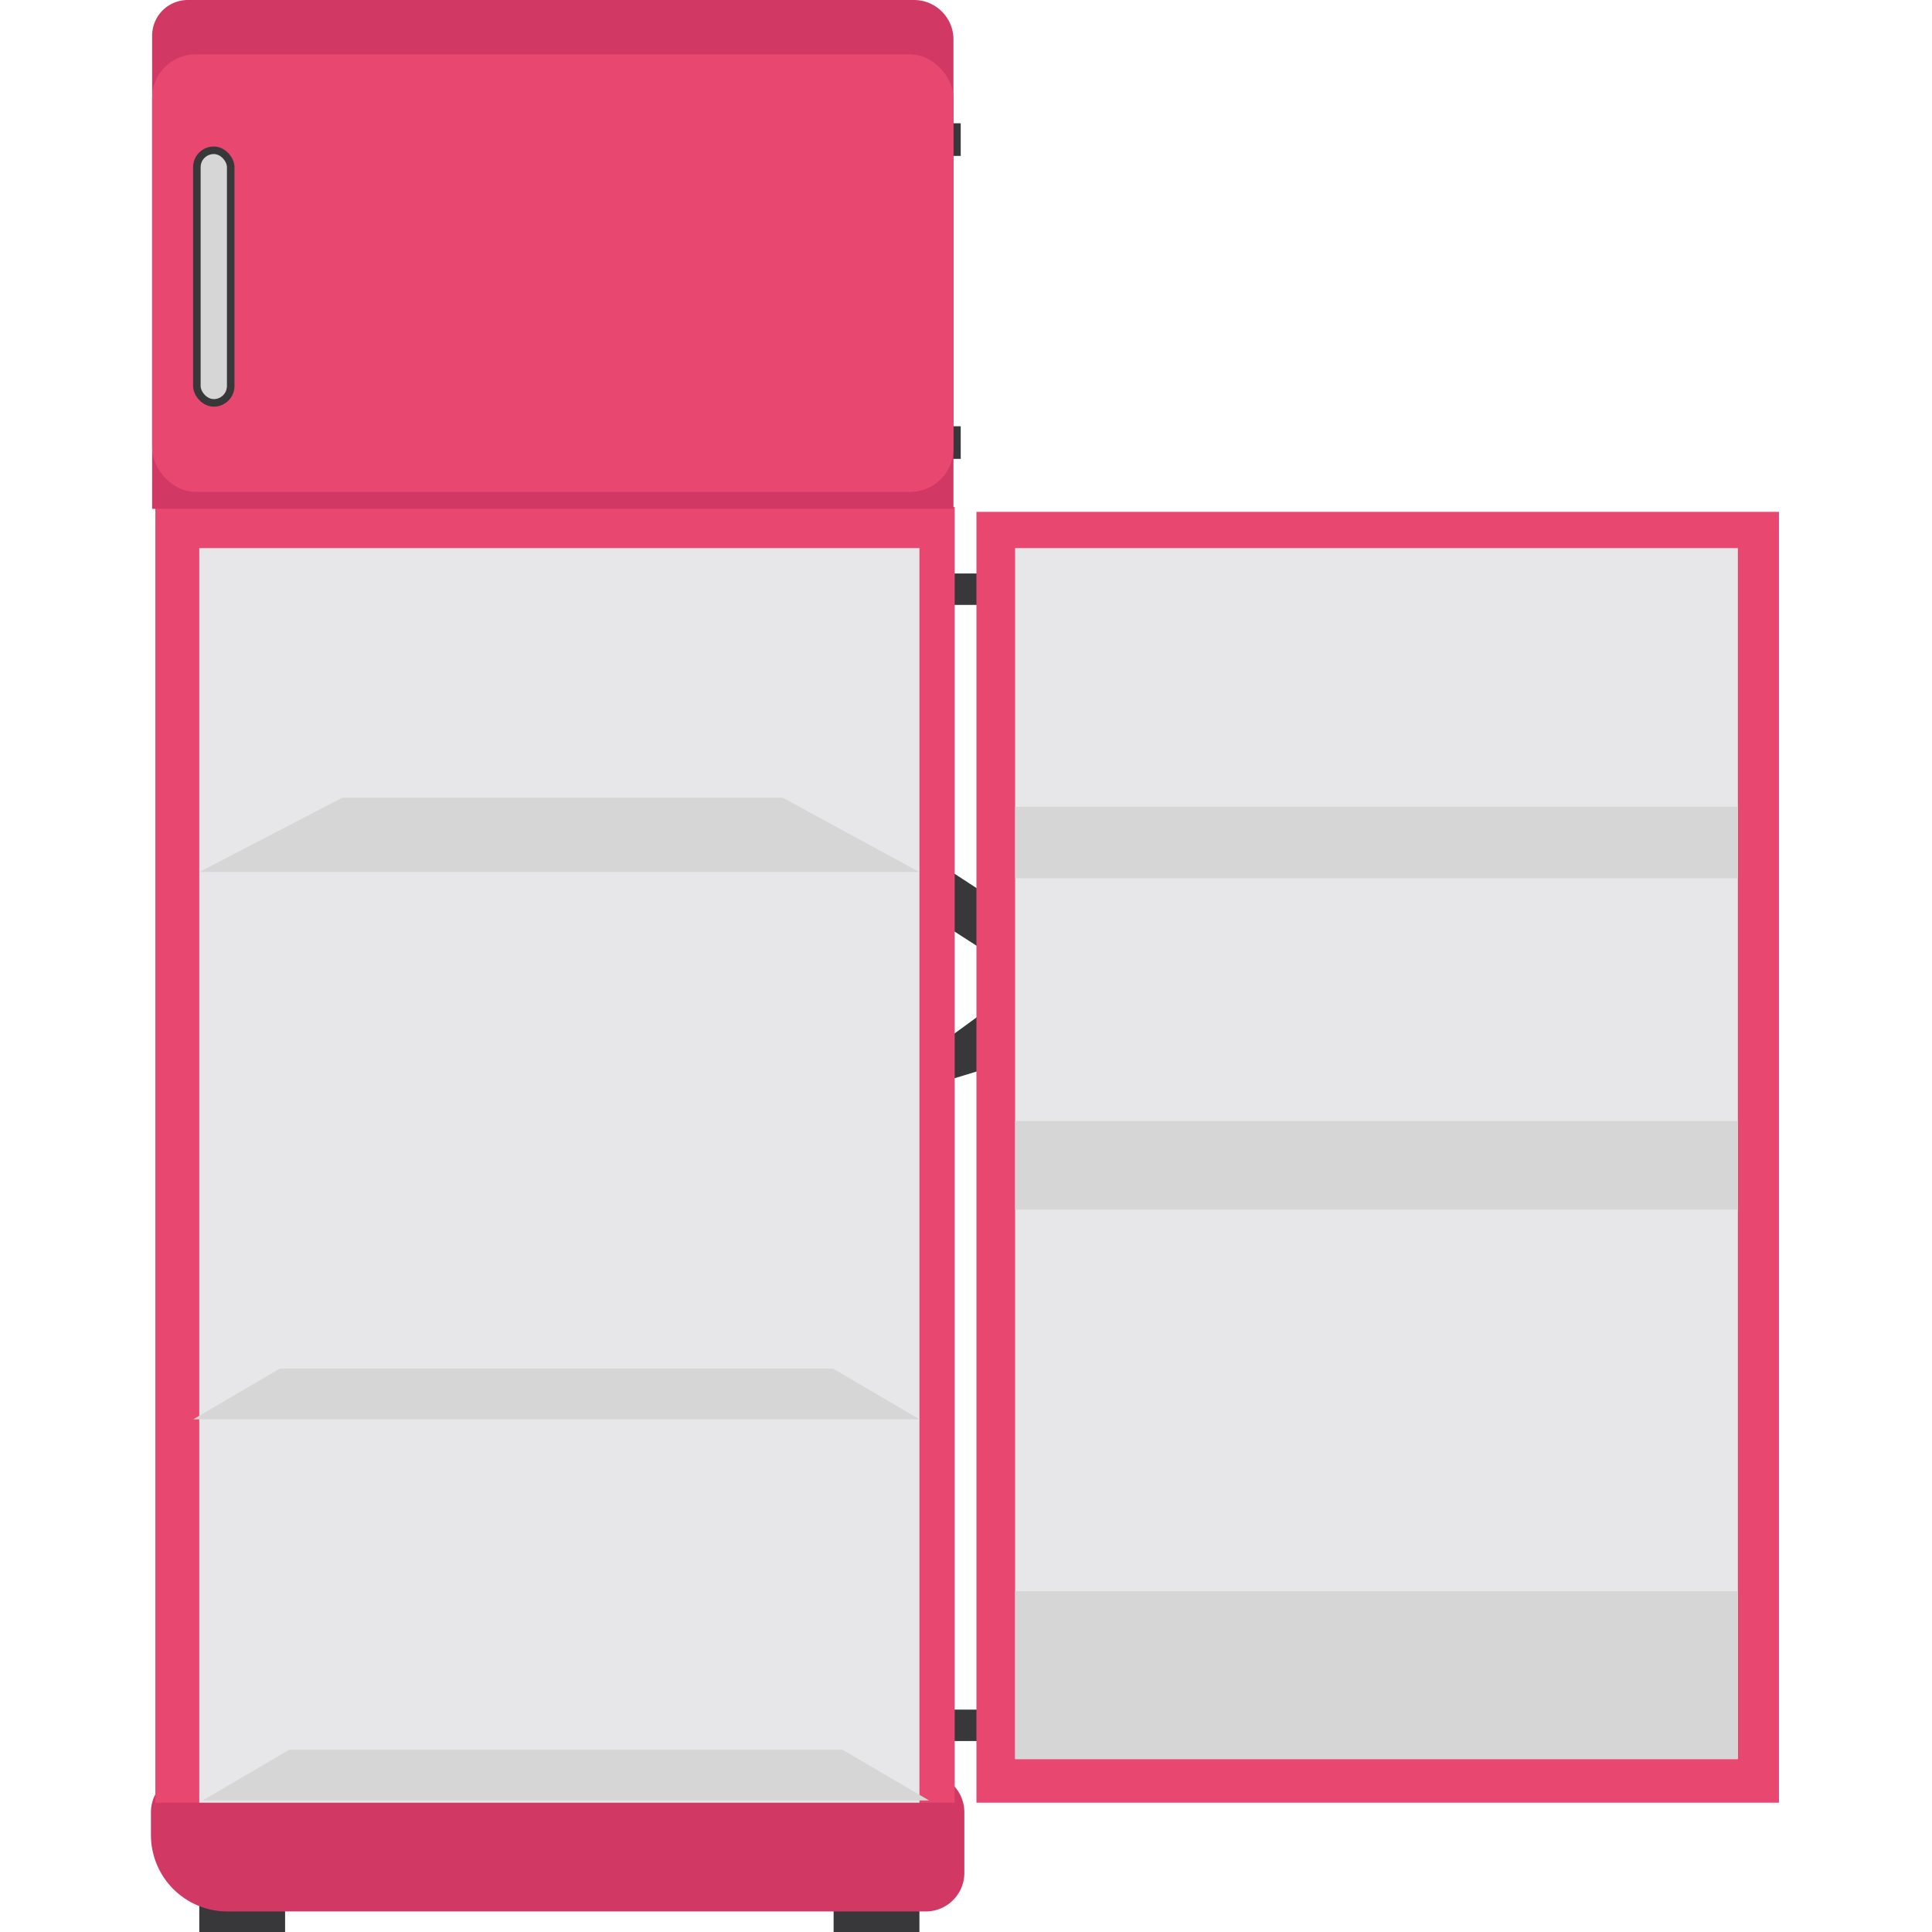<svg xmlns="http://www.w3.org/2000/svg" width="128" height="128" viewBox="0 0 128 128"><defs><style>.cls-1{fill:rgba(255,255,255,.61);opacity:0}.cls-2{fill:#38373a}.cls-3{fill:#d13964}.cls-4{fill:#e84870}.cls-5{fill:#e7e6e9}.cls-6,.cls-7{fill:#d6d6d6}.cls-7{stroke:#38373a;stroke-miterlimit:10;stroke-width:.5px}</style></defs><g id="Fridge_icon" data-name="Fridge icon" transform="translate(-12793 -20619)"><rect id="Rectangle_485" width="128" height="128" class="cls-1" data-name="Rectangle 485" transform="translate(12793 20619)"/><g id="Group_980" data-name="Group 980" transform="translate(12437.026 20561.84)"><rect id="Rectangle_410" width="2.402" height="2.082" class="cls-2" data-name="Rectangle 410" transform="translate(418.583 170.426)"/><rect id="Rectangle_411" width="2.402" height="2.082" class="cls-2" data-name="Rectangle 411" transform="translate(418.583 95.155)"/><path id="Path_368" d="M449.208,148.372l3.924,2.562-.56,3.443-3.363-2.162Z" class="cls-2" data-name="Path 368" transform="translate(-31.025 -33.999)"/><path id="Path_369" d="M449.208,166.094l3.283-2.4v3.924l-2.883.881Z" class="cls-2" data-name="Path 369" transform="translate(-31.025 -39.709)"/><rect id="Rectangle_412" width="5.685" height="1.842" class="cls-2" data-name="Rectangle 412" transform="translate(369.177 183.318)"/><rect id="Rectangle_413" width="5.685" height="1.842" class="cls-2" data-name="Rectangle 413" transform="translate(411.203 183.318)"/><path id="Rectangle_414" d="M2.553,0H51.338a2.553,2.553,0,0,1,2.553,2.553V6.575a2.553,2.553,0,0,1-2.553,2.553H5.064A5.064,5.064,0,0,1,0,4.065V2.553A2.553,2.553,0,0,1,2.553,0Z" class="cls-3" data-name="Rectangle 414" transform="translate(365.974 174.67)"/><rect id="Rectangle_415" width="52.957" height="85.841" class="cls-4" data-name="Rectangle 415" transform="translate(366.267 90.751)"/><rect id="Rectangle_416" width="53.17" height="85.521" class="cls-4" data-name="Rectangle 416" transform="translate(420.665 91.072)"/><g id="Group_875" data-name="Group 875" transform="translate(369.177 93.474)"><rect id="Rectangle_417" width="47.712" height="83.118" class="cls-5" data-name="Rectangle 417"/><rect id="Rectangle_418" width="47.885" height="80.236" class="cls-5" data-name="Rectangle 418" transform="translate(54.051)"/></g><path id="Path_370" d="M409.734,141.42H380.551l-9.471,4.922h47.712Z" class="cls-6" data-name="Path 370" transform="translate(-1.903 -31.407)"/><path id="Path_371" d="M412.827,201.713H376.181l-5.74,3.363h48.125Z" class="cls-6" data-name="Path 371" transform="translate(-1.665 -53.881)"/><path id="Path_372" d="M413.827,241.968H377.181l-5.74,3.363h48.125Z" class="cls-6" data-name="Path 372" transform="translate(-2.038 -68.886)"/><rect id="Rectangle_419" width="47.885" height="5.872" class="cls-6" data-name="Rectangle 419" transform="translate(423.228 131.43)"/><rect id="Rectangle_420" width="47.885" height="4.738" class="cls-6" data-name="Rectangle 420" transform="translate(423.228 110.61)"/><rect id="Rectangle_421" width="47.885" height="11.104" class="cls-6" data-name="Rectangle 421" transform="translate(423.228 162.579)"/><g id="Group_876" data-name="Group 876" transform="translate(366.054 57.16)"><rect id="Rectangle_422" width=".881" height="2.162" class="cls-2" data-name="Rectangle 422" transform="translate(52.69 8.168)"/><rect id="Rectangle_423" width=".881" height="2.162" class="cls-2" data-name="Rectangle 423" transform="translate(52.69 28.24)"/><path id="Rectangle_424" d="M2.362,0H50.473A2.617,2.617,0,0,1,53.09,2.617V33.712a0,0,0,0,1,0,0H0a0,0,0,0,1,0,0V2.362A2.362,2.362,0,0,1,2.362,0Z" class="cls-3" data-name="Rectangle 424"/><rect id="Rectangle_425" width="53.09" height="28.987" class="cls-4" data-name="Rectangle 425" rx="2.872" transform="translate(0 3.603)"/><rect id="Rectangle_426" width="2.242" height="16.736" class="cls-7" data-name="Rectangle 426" rx="1.121" transform="translate(2.963 9.956)"/></g></g></g></svg>
